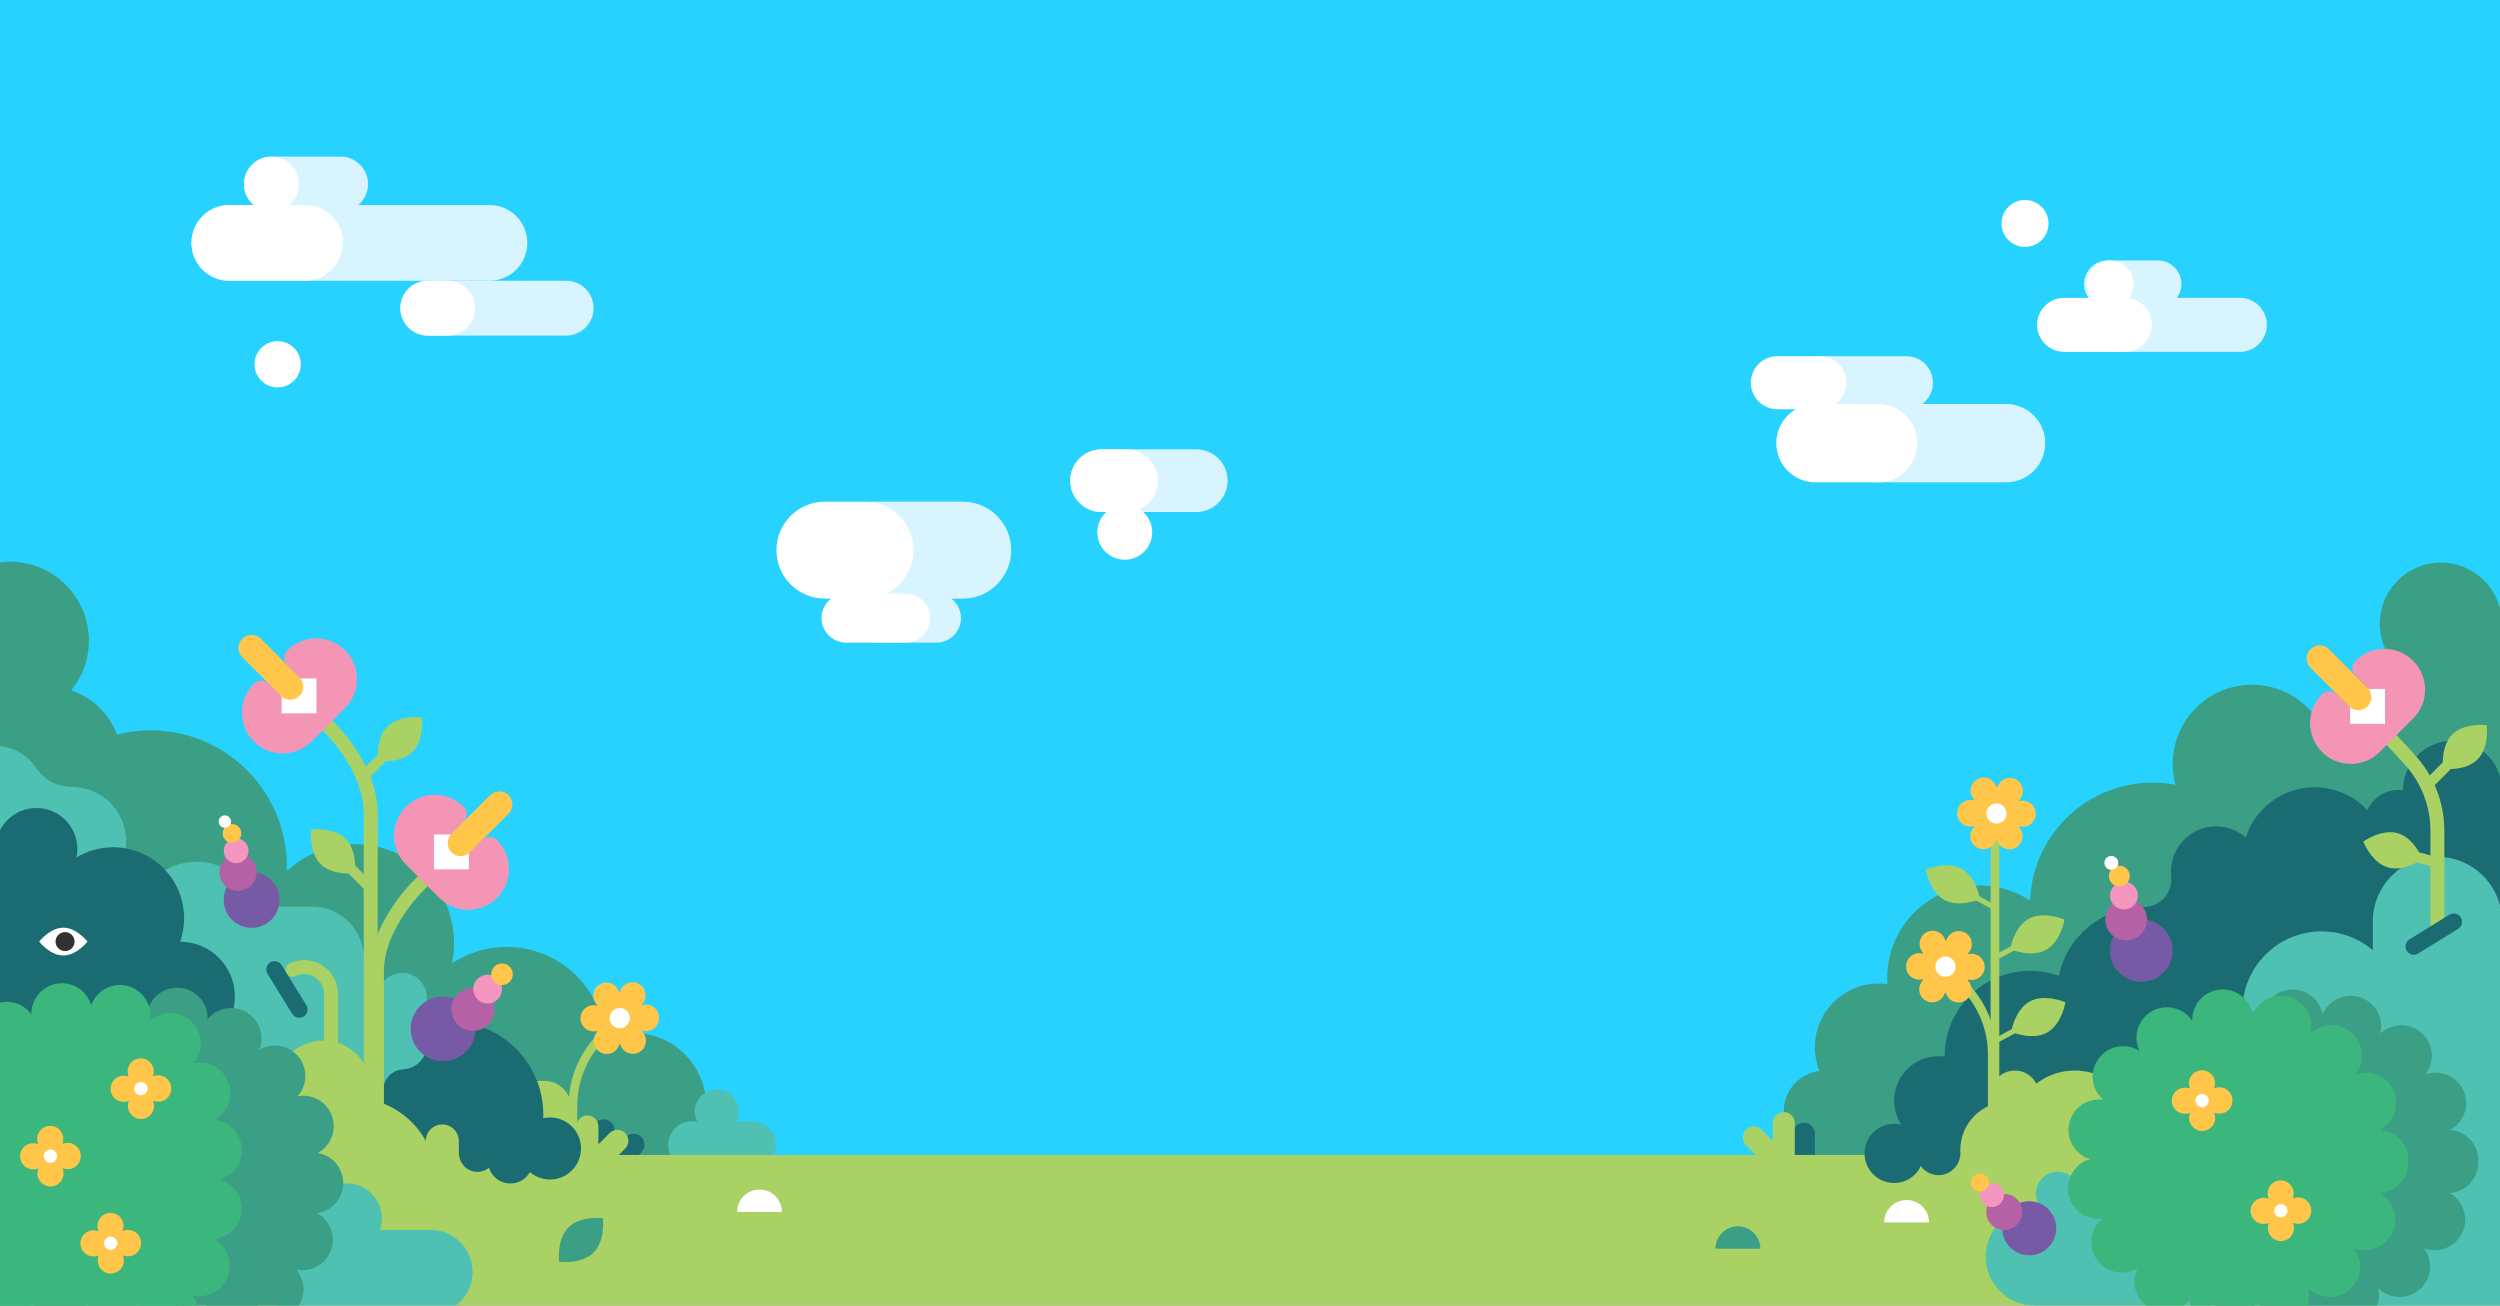 <?xml version="1.0" encoding="UTF-8" standalone="no"?>
<svg width="1440px" height="752px" viewBox="0 0 1440 752" version="1.1" xmlns="http://www.w3.org/2000/svg" xmlns:xlink="http://www.w3.org/1999/xlink" xmlns:sketch="http://www.bohemiancoding.com/sketch/ns">
    <rect x="0" y="0" width="1440" height="752" fill="#808080" stroke="none"/>
    <!-- Generator: Sketch 3.3.2 (12043) - http://www.bohemiancoding.com/sketch -->
    <title>strathcona</title>
    <desc>Created with Sketch.</desc>
    <defs></defs>
    <g id="Page-1" stroke="none" stroke-width="1" fill="none" fill-rule="evenodd" sketch:type="MSPage">
        <g id="strathcona" sketch:type="MSArtboardGroup">
            <g id="Imported-Layers" sketch:type="MSLayerGroup" transform="translate(-46, -1)">
                <path d="M43.294,0.332 L1487.129,0.332 L1487.129,666.635 L43.294,666.635 L43.294,0.332 Z" id="Fill-1" fill="#28D2FF" sketch:type="MSShapeGroup"></path>
                <path d="M1104.935,605.521 L1487.129,605.521 L1487.129,674.235 L1104.935,674.235 L1104.935,605.521 Z" id="Fill-2" fill="#3B9F86" sketch:type="MSShapeGroup"></path>
                <path d="M1336.55,423.063 L1487.129,423.063 L1487.129,665.356 L1336.55,665.356 L1336.55,423.063 Z" id="Fill-3" fill="#3B9F86" sketch:type="MSShapeGroup"></path>
                <path d="M1188.186,528.327 L1402.726,528.327 L1402.726,632.972 L1188.186,632.972 L1188.186,528.327 Z" id="Fill-4" fill="#3B9F86" sketch:type="MSShapeGroup"></path>
                <path d="M1152.06,619.557 L1487.129,619.557 L1487.129,689.733 L1152.06,689.733 L1152.06,619.557 Z" id="Fill-5" fill="#1B6C72" sketch:type="MSShapeGroup"></path>
                <path d="M1119.975,640.942 C1119.975,628.105 1109.566,617.698 1096.727,617.698 C1083.888,617.698 1073.479,628.105 1073.479,640.942 L1073.479,662.671 C1073.479,675.508 1083.888,685.914 1096.727,685.914 C1109.566,685.914 1119.975,675.508 1119.975,662.671 L1119.975,640.942" id="Fill-6" fill="#3B9F86" sketch:type="MSShapeGroup"></path>
                <path d="M193.396,544.295 C193.396,512.781 218.944,487.235 250.463,487.235 C281.982,487.235 307.532,512.781 307.532,544.295 C307.532,575.808 281.982,601.353 250.463,601.353 C218.944,601.353 193.396,575.808 193.396,544.295" id="Fill-7" fill="#3B9F86" sketch:type="MSShapeGroup"></path>
                <path d="M280.744,603.499 C280.744,571.987 306.293,546.44 337.811,546.44 C369.331,546.44 394.88,571.987 394.88,603.499 C394.88,635.014 369.331,660.558 337.811,660.558 C306.293,660.558 280.744,635.014 280.744,603.499" id="Fill-8" fill="#3B9F86" sketch:type="MSShapeGroup"></path>
                <path d="M368.493,638.025 C368.493,614.761 387.354,595.899 410.624,595.899 C433.894,595.899 452.757,614.761 452.757,638.025 C452.757,661.292 433.894,680.15 410.624,680.15 C387.354,680.15 368.493,661.292 368.493,638.025" id="Fill-9" fill="#3B9F86" sketch:type="MSShapeGroup"></path>
                <path d="M492.972,660.558 C492.972,668.106 486.853,674.223 479.305,674.223 L444.484,674.223 C436.936,674.223 430.816,668.106 430.816,660.558 C430.816,653.011 436.936,646.893 444.484,646.893 L479.305,646.893 C486.853,646.893 492.972,653.011 492.972,660.558" id="Fill-10" fill="#4FC1B3" sketch:type="MSShapeGroup"></path>
                <path d="M387.369,672.459 C387.369,675.95 390.199,678.78 393.691,678.78 C397.184,678.78 400.014,675.95 400.014,672.459 L400.014,652.022 C400.014,648.529 397.184,645.699 393.691,645.699 C390.199,645.699 387.369,648.529 387.369,652.022 L387.369,672.459" id="Fill-11" fill="#1B6C72" sketch:type="MSShapeGroup"></path>
                <path d="M392.021,670.333 C389.551,672.803 389.551,676.806 392.02,679.275 C394.491,681.744 398.493,681.744 400.964,679.275 L415.415,664.824 C417.886,662.355 417.886,658.352 415.415,655.882 C412.947,653.413 408.943,653.413 406.474,655.883 L392.021,670.333" id="Fill-12" fill="#1B6C72" sketch:type="MSShapeGroup"></path>
                <path d="M43.294,524.299 L294.77,524.299 L294.77,672.068 L43.294,672.068 L43.294,524.299 Z" id="Fill-13" fill="#3B9F86" sketch:type="MSShapeGroup"></path>
                <path d="M43.294,632.972 L382.767,632.972 L382.767,692.823 L43.294,692.823 L43.294,632.972 Z" id="Fill-14" fill="#3B9F86" sketch:type="MSShapeGroup"></path>
                <path d="M341.802,638.917 C341.802,630.444 348.671,623.576 357.146,623.576 L359.592,623.576 C368.067,623.576 374.936,630.444 374.936,638.917 L374.936,656.706 L341.802,656.706 L341.802,638.917" id="Fill-15" fill="#A9D163" sketch:type="MSShapeGroup"></path>
                <path d="M1091.363,674.433 C1091.363,677.925 1088.532,680.755 1085.04,680.755 C1081.548,680.755 1078.716,677.925 1078.716,674.433 L1078.716,653.997 C1078.716,650.504 1081.548,647.674 1085.04,647.674 C1088.532,647.674 1091.363,650.504 1091.363,653.997 L1091.363,674.433" id="Fill-16" fill="#1B6C72" sketch:type="MSShapeGroup"></path>
                <path d="M1079.802,668.292 C1079.802,671.785 1076.971,674.615 1073.479,674.615 C1069.986,674.615 1067.155,671.785 1067.155,668.292 L1067.155,647.856 C1067.155,644.364 1069.986,641.534 1073.479,641.534 C1076.971,641.534 1079.802,644.364 1079.802,647.856 L1079.802,668.292" id="Fill-17" fill="#A9D163" sketch:type="MSShapeGroup"></path>
                <path d="M1075.15,666.168 C1077.619,668.638 1077.619,672.64 1075.15,675.109 C1072.68,677.578 1068.677,677.578 1066.207,675.109 L1051.755,660.659 C1049.285,658.19 1049.285,654.187 1051.755,651.716 C1054.224,649.247 1058.228,649.247 1060.697,651.717 L1075.15,666.168" id="Fill-18" fill="#A9D163" sketch:type="MSShapeGroup"></path>
                <path d="M261.211,589.263 L305.172,589.263 C323.694,589.263 340.913,598.789 350.753,614.48 C356.123,623.043 358.969,632.945 358.969,643.051 L358.969,643.053 C358.969,657.587 347.186,669.369 332.65,669.369 L258.67,669.369 L261.211,589.263" id="Fill-19" fill="#1B6C72" sketch:type="MSShapeGroup"></path>
                <path d="M43.294,666.229 L1487.21,666.229 L1487.21,754.226 L43.294,754.226 L43.294,666.229 Z" id="Fill-20" fill="#A9D163" sketch:type="MSShapeGroup"></path>
                <path d="M291.773,602.849 C291.773,610.6 285.488,616.884 277.736,616.884 C269.983,616.884 263.698,610.6 263.698,602.849 L263.698,575.447 C263.698,567.695 269.983,561.412 277.736,561.412 C285.488,561.412 291.773,567.695 291.773,575.447 L291.773,602.849" id="Fill-21" fill="#4FC1B3" sketch:type="MSShapeGroup"></path>
                <path d="M278.787,616.926 C272.102,616.977 266.708,622.411 266.708,629.096 L266.708,648.948 L251.1,648.856 L251.1,602.483 L279.994,602.483 L278.787,616.926" id="Fill-22" fill="#4FC1B3" sketch:type="MSShapeGroup"></path>
                <path d="M6.274,369.989 C6.274,344.886 26.627,324.534 51.734,324.534 C76.843,324.534 97.196,344.886 97.196,369.989 C97.196,395.094 76.843,415.442 51.734,415.442 C26.627,415.442 6.274,395.094 6.274,369.989" id="Fill-23" fill="#3B9F86" sketch:type="MSShapeGroup"></path>
                <path d="M54.323,500.134 C54.323,456.807 89.45,421.684 132.784,421.684 C176.12,421.684 211.247,456.807 211.247,500.134 C211.247,543.46 176.12,578.582 132.784,578.582 C89.45,578.582 54.323,543.46 54.323,500.134" id="Fill-24" fill="#3B9F86" sketch:type="MSShapeGroup"></path>
                <path d="M195.058,533.236 C195.058,553.04 179,569.095 159.193,569.095 C139.385,569.095 123.328,553.04 123.328,533.236 C123.328,513.43 139.385,497.376 159.193,497.376 C179,497.376 195.058,513.43 195.058,533.236" id="Fill-25" fill="#4FC1B3" sketch:type="MSShapeGroup"></path>
                <path d="M43.294,536.436 L119.735,536.436 L119.735,630.893 L43.294,630.893 L43.294,536.436 Z" id="Fill-26" fill="#3B9F86" sketch:type="MSShapeGroup"></path>
                <path d="M32.245,438.372 C32.245,415.298 50.951,396.594 74.029,396.594 C97.105,396.594 115.812,415.298 115.812,438.372 C115.812,461.445 97.105,480.149 74.029,480.149 C50.951,480.149 32.245,461.445 32.245,438.372" id="Fill-27" fill="#3B9F86" sketch:type="MSShapeGroup"></path>
                <path d="M118.662,485.57 C118.662,468.279 104.646,454.266 87.355,454.266 C79.055,454.266 71.302,450.122 66.693,443.221 C61.651,435.673 53.054,430.701 43.294,430.701 L43.294,486.941 C47.906,486.941 52.255,485.825 56.095,483.857 C56.065,484.424 56.047,484.995 56.047,485.57 C56.047,502.857 70.065,516.87 87.355,516.87 C104.646,516.87 118.662,502.857 118.662,485.57" id="Fill-28" fill="#4FC1B3" sketch:type="MSShapeGroup"></path>
                <path d="M255.683,649.43 C255.683,666.039 242.216,679.505 225.603,679.505 L200.538,679.505 C183.925,679.505 170.458,666.039 170.458,649.43 L170.458,523.201 L225.603,523.201 C242.216,523.201 255.683,536.665 255.683,553.276 L255.683,649.43" id="Fill-29" fill="#4FC1B3" sketch:type="MSShapeGroup"></path>
                <path d="M149.77,543.44 C151.249,539.212 152.062,534.672 152.062,529.94 C152.062,507.344 133.741,489.027 111.143,489.027 C103.42,489.027 96.199,491.169 90.034,494.888 C90.369,493.305 90.552,491.669 90.552,489.987 C90.552,476.961 79.99,466.402 66.963,466.402 C53.936,466.402 43.375,476.961 43.375,489.987 L43.375,541.031 L43.879,541.031 L43.879,590.659 L118.256,590.659 C118.506,592.611 132.513,606.47 149.764,606.47 C167.171,606.47 181.283,592.361 181.283,574.956 C181.283,557.552 167.175,543.443 149.77,543.44" id="Fill-30" fill="#1B6C72" sketch:type="MSShapeGroup"></path>
                <path d="M496.366,699.088 C496.366,691.963 490.589,686.186 483.463,686.186 C476.336,686.186 470.559,691.963 470.559,699.088" id="Fill-31" fill="#FFFFFF" sketch:type="MSShapeGroup"></path>
                <path d="M387.91,722.488 C380.961,729.437 368.079,727.821 368.079,727.821 C368.079,727.821 366.462,714.941 373.412,707.993 C380.36,701.044 393.244,702.659 393.244,702.659 C393.244,702.659 394.859,715.541 387.91,722.488" id="Fill-32" fill="#3B9F86" sketch:type="MSShapeGroup"></path>
                <path d="M1157.121,705.101 C1157.121,697.977 1151.345,692.199 1144.218,692.199 C1137.092,692.199 1131.315,697.977 1131.315,705.101" id="Fill-33" fill="#FFFFFF" sketch:type="MSShapeGroup"></path>
                <path d="M1059.939,720.266 C1059.939,713.141 1054.163,707.364 1047.036,707.364 C1039.909,707.364 1034.132,713.141 1034.132,720.266" id="Fill-34" fill="#3B9F86" sketch:type="MSShapeGroup"></path>
                <path d="M297.221,681.363 C297.221,654.787 275.674,633.242 249.094,633.242 C222.513,633.242 200.966,654.787 200.966,681.363 C200.966,707.94 222.513,729.484 249.094,729.484 C275.674,729.484 297.221,707.94 297.221,681.363" id="Fill-35" fill="#A9D163" sketch:type="MSShapeGroup"></path>
                <path d="M259.527,627.64 C259.527,612.576 247.313,600.364 232.247,600.364 C217.181,600.364 204.966,612.576 204.966,627.64 C204.966,642.706 217.181,654.917 232.247,654.917 C247.313,654.917 259.527,642.706 259.527,627.64" id="Fill-36" fill="#A9D163" sketch:type="MSShapeGroup"></path>
                <path d="M82.473,551.368 C74.79,551.368 68.564,543.356 68.564,543.356 C68.564,543.356 74.79,535.344 82.473,535.345 C90.153,535.344 96.382,543.356 96.382,543.356 C96.382,543.356 90.153,551.368 82.473,551.368" id="Fill-37" fill="#FFFFFF" sketch:type="MSShapeGroup"></path>
                <path d="M88.954,543.357 C88.954,540.332 86.502,537.878 83.476,537.878 C80.45,537.878 77.997,540.332 77.997,543.357 C77.997,546.383 80.45,548.835 83.476,548.835 C86.502,548.835 88.954,546.383 88.954,543.357" id="Fill-38" fill="#323232" sketch:type="MSShapeGroup"></path>
                <path d="M378.035,670.235 C378.035,673.727 380.865,676.557 384.358,676.557 C387.85,676.557 390.682,673.727 390.682,670.235 L390.682,649.799 C390.682,646.307 387.85,643.476 384.358,643.476 C380.865,643.476 378.035,646.307 378.035,649.799 L378.035,670.235" id="Fill-39" fill="#A9D163" sketch:type="MSShapeGroup"></path>
                <path d="M382.687,668.111 C380.217,670.58 380.217,674.583 382.686,677.052 C385.157,679.521 389.16,679.521 391.63,677.052 L406.083,662.601 C408.552,660.133 408.552,656.129 406.083,653.659 C403.613,651.19 399.609,651.19 397.14,653.66 L382.687,668.111" id="Fill-40" fill="#A9D163" sketch:type="MSShapeGroup"></path>
                <path d="M289.85,508.293 C289.85,508.293 263.131,532.373 263.131,560.612 L263.131,673.025" id="Stroke-41" stroke="#A9D163" stroke-width="8.02" stroke-linecap="round" stroke-linejoin="round" sketch:type="MSShapeGroup"></path>
                <path d="M332.279,484.966 C341.453,494.138 341.454,509.008 332.279,518.181 C323.106,527.352 308.233,527.352 299.059,518.181 L279.791,498.916 C270.618,489.744 270.618,474.872 279.791,465.7 C288.966,456.527 303.838,456.528 313.011,465.7 C314.156,466.845 314.799,468.398 314.799,470.016 C314.799,471.634 314.156,473.187 313.011,474.332 L306.688,480.654 L317.323,491.288 L323.648,484.966 C326.031,482.582 329.895,482.583 332.279,484.966" id="Fill-42" fill="#F495B6" sketch:type="MSShapeGroup"></path>
                <path d="M295.993,481.677 L316.077,481.677 L316.077,501.759 L295.993,501.759 L295.993,481.677 Z" id="Fill-43" fill="#FFFFFF" sketch:type="MSShapeGroup"></path>
                <path d="M316.671,491.94 C313.734,494.877 308.973,494.877 306.036,491.941 C303.099,489.005 303.099,484.243 306.036,481.307 L328.312,459.034 C331.248,456.098 336.011,456.098 338.947,459.034 C341.884,461.971 341.884,466.732 338.947,469.668 L316.671,491.94" id="Fill-44" fill="#FFC64A" sketch:type="MSShapeGroup"></path>
                <path d="M232.808,417.068 C232.808,417.068 259.527,441.148 259.527,469.387 L259.527,671.06" id="Stroke-45" stroke="#A9D163" stroke-width="8.02" stroke-linecap="round" stroke-linejoin="round" sketch:type="MSShapeGroup"></path>
                <path d="M319.086,588.418 C316.207,578.538 305.86,572.86 295.976,575.739 C286.092,578.619 280.415,588.963 283.293,598.846 C286.173,608.725 296.521,614.405 306.404,611.524 C316.287,608.644 321.964,598.301 319.086,588.418" id="Fill-46" fill="#775AA6" sketch:type="MSShapeGroup"></path>
                <path d="M330.337,578.91 C328.417,572.322 321.519,568.536 314.93,570.456 C308.341,572.376 304.556,579.273 306.475,585.86 C308.395,592.447 315.293,596.232 321.882,594.314 C328.47,592.393 332.255,585.498 330.337,578.91" id="Fill-47" fill="#B561A6" sketch:type="MSShapeGroup"></path>
                <path d="M334.825,568.402 C333.545,564.01 328.948,561.488 324.555,562.766 C320.161,564.045 317.638,568.645 318.918,573.035 C320.197,577.428 324.796,579.95 329.188,578.673 C333.581,577.391 336.106,572.794 334.825,568.402" id="Fill-48" fill="#F496BF" sketch:type="MSShapeGroup"></path>
                <path d="M341.131,560.428 C340.17,557.134 336.721,555.242 333.428,556.2 C330.133,557.163 328.24,560.609 329.2,563.904 C330.16,567.198 333.609,569.09 336.904,568.131 C340.198,567.17 342.091,563.723 341.131,560.428" id="Fill-49" fill="#FFC64A" sketch:type="MSShapeGroup"></path>
                <path d="M179.965,507.597 C186.465,501.544 196.644,501.905 202.699,508.404 C208.754,514.907 208.392,525.082 201.891,531.136 C195.391,537.19 185.211,536.829 179.156,530.329 C173.102,523.828 173.465,513.652 179.965,507.597" id="Fill-50" fill="#775AA6" sketch:type="MSShapeGroup"></path>
                <path d="M175.826,495.577 C180.16,491.542 186.946,491.784 190.981,496.117 C195.02,500.449 194.777,507.236 190.444,511.27 C186.11,515.306 179.323,515.066 175.288,510.733 C171.251,506.399 171.491,499.613 175.826,495.577" id="Fill-51" fill="#B561A6" sketch:type="MSShapeGroup"></path>
                <path d="M177.14,485.806 C180.029,483.114 184.554,483.277 187.244,486.165 C189.935,489.054 189.775,493.576 186.886,496.266 C183.998,498.958 179.474,498.796 176.782,495.908 C174.091,493.019 174.253,488.496 177.14,485.806" id="Fill-52" fill="#F496BF" sketch:type="MSShapeGroup"></path>
                <path d="M175.99,477.11 C178.157,475.091 181.549,475.21 183.568,477.379 C185.586,479.545 185.467,482.937 183.299,484.955 C181.131,486.973 177.738,486.853 175.721,484.687 C173.702,482.519 173.823,479.127 175.99,477.11" id="Fill-53" fill="#FFC64A" sketch:type="MSShapeGroup"></path>
                <path d="M178.683,472.574 C179.599,474.323 178.925,476.482 177.179,477.398 C175.43,478.316 173.27,477.642 172.353,475.894 C171.436,474.145 172.11,471.987 173.858,471.069 C175.606,470.154 177.766,470.826 178.683,472.574" id="Fill-54" fill="#FFFFFF" sketch:type="MSShapeGroup"></path>
                <path d="M352.846,669.84 C352.846,662.74 347.09,656.985 339.99,656.985 C332.889,656.985 327.133,662.74 327.133,669.84 C327.133,676.94 332.889,682.695 339.99,682.695 C347.09,682.695 352.846,676.94 352.846,669.84" id="Fill-55" fill="#1B6C72" sketch:type="MSShapeGroup"></path>
                <path d="M331.647,665.356 C331.647,659.486 326.888,654.728 321.02,654.728 C315.149,654.728 310.39,659.486 310.39,665.356 C310.39,671.224 315.149,675.982 321.02,675.982 C326.888,675.982 331.647,671.224 331.647,665.356" id="Fill-56" fill="#1B6C72" sketch:type="MSShapeGroup"></path>
                <path d="M471.586,641.193 C471.586,648.206 465.899,653.891 458.885,653.891 C451.871,653.891 446.185,648.206 446.185,641.193 C446.185,634.179 451.871,628.494 458.885,628.494 C465.899,628.494 471.586,634.179 471.586,641.193" id="Fill-57" fill="#4FC1B3" sketch:type="MSShapeGroup"></path>
                <path d="M1164.556,604.117 C1164.556,583.906 1148.173,567.525 1127.96,567.525 C1107.747,567.525 1091.363,583.906 1091.363,604.117 C1091.363,624.326 1107.747,640.708 1127.96,640.708 C1148.173,640.708 1164.556,624.326 1164.556,604.117" id="Fill-58" fill="#3B9F86" sketch:type="MSShapeGroup"></path>
                <path d="M1239.32,564.176 C1239.32,534.831 1215.527,511.042 1186.179,511.042 C1156.83,511.042 1133.037,534.831 1133.037,564.176 C1133.037,593.52 1156.83,617.309 1186.179,617.309 C1215.527,617.309 1239.32,593.52 1239.32,564.176" id="Fill-59" fill="#3B9F86" sketch:type="MSShapeGroup"></path>
                <path d="M1356.603,522.451 C1356.603,483.426 1324.961,451.787 1285.93,451.787 C1246.899,451.787 1215.258,483.426 1215.258,522.451 C1215.258,561.477 1246.899,593.113 1285.93,593.113 C1324.961,593.113 1356.603,561.477 1356.603,522.451" id="Fill-60" fill="#3B9F86" sketch:type="MSShapeGroup"></path>
                <path d="M257.998,107.022 C257.998,115.749 250.922,122.826 242.192,122.826 L202.347,122.826 C193.618,122.826 186.542,115.749 186.542,107.022 C186.542,98.294 193.618,91.218 202.347,91.218 L242.192,91.218 C250.922,91.218 257.998,98.294 257.998,107.022" id="Fill-61" fill="#D7F4FF" sketch:type="MSShapeGroup"></path>
                <path d="M349.74,140.906 C349.74,152.947 339.977,162.709 327.933,162.709 L178.109,162.709 C166.066,162.709 156.302,152.947 156.302,140.906 C156.302,128.864 166.066,119.102 178.109,119.102 L327.933,119.102 C339.977,119.102 349.74,128.864 349.74,140.906" id="Fill-62" fill="#D7F4FF" sketch:type="MSShapeGroup"></path>
                <path d="M243.53,140.906 C243.53,152.947 233.766,162.709 221.723,162.709 L178.109,162.709 C166.066,162.709 156.302,152.947 156.302,140.906 C156.302,128.864 166.066,119.102 178.109,119.102 L221.723,119.102 C233.766,119.102 243.53,128.864 243.53,140.906" id="Fill-63" fill="#FFFFFF" sketch:type="MSShapeGroup"></path>
                <path d="M218.153,107.022 C218.153,115.75 211.077,122.826 202.347,122.826 C193.618,122.826 186.542,115.75 186.542,107.022 C186.542,98.293 193.618,91.218 202.347,91.218 C211.077,91.218 218.153,98.293 218.153,107.022" id="Fill-64" fill="#FFFFFF" sketch:type="MSShapeGroup"></path>
                <path d="M387.905,178.498 C387.905,187.219 380.835,194.288 372.113,194.288 L292.407,194.288 C283.685,194.288 276.615,187.219 276.615,178.498 C276.615,169.779 283.685,162.709 292.407,162.709 L372.113,162.709 C380.835,162.709 387.905,169.779 387.905,178.498" id="Fill-65" fill="#D7F4FF" sketch:type="MSShapeGroup"></path>
                <path d="M276.615,178.498 C276.615,169.779 283.685,162.709 292.407,162.709 L303.868,162.709 C312.59,162.709 319.66,169.779 319.66,178.498 C319.66,187.219 312.59,194.288 303.868,194.288 L292.407,194.288 C283.685,194.288 276.615,187.219 276.615,178.498" id="Fill-66" fill="#FFFFFF" sketch:type="MSShapeGroup"></path>
                <path d="M219.256,210.83 C219.256,203.471 213.29,197.506 205.93,197.506 C198.57,197.506 192.606,203.471 192.606,210.83 C192.606,218.188 198.57,224.153 205.93,224.153 C213.29,224.153 219.256,218.188 219.256,210.83" id="Fill-67" fill="#FFFFFF" sketch:type="MSShapeGroup"></path>
                <path d="M599.515,357.032 C599.515,364.824 593.199,371.139 585.406,371.139 L551.088,371.139 C543.296,371.139 536.978,364.824 536.978,357.032 C536.978,349.239 543.296,342.926 551.088,342.926 L585.406,342.926 C593.199,342.926 599.515,349.239 599.515,357.032" id="Fill-68" fill="#D7F4FF" sketch:type="MSShapeGroup"></path>
                <path d="M628.452,317.893 C628.452,333.313 615.95,345.814 600.527,345.814 L548.974,345.814 C533.55,345.814 521.048,333.313 521.048,317.893 C521.048,302.472 533.55,289.971 548.974,289.971 L600.527,289.971 C615.95,289.971 628.452,302.472 628.452,317.893" id="Fill-69" fill="#D7F4FF" sketch:type="MSShapeGroup"></path>
                <path d="M493.222,317.893 C493.222,333.313 505.725,345.814 521.148,345.814 L544.289,345.814 C559.712,345.814 572.215,333.313 572.215,317.893 C572.215,302.472 559.712,289.971 544.289,289.971 L521.148,289.971 C505.725,289.971 493.222,302.472 493.222,317.893" id="Fill-70" fill="#FFFFFF" sketch:type="MSShapeGroup"></path>
                <path d="M581.721,357.032 C581.721,364.824 575.404,371.139 567.612,371.139 L533.293,371.139 C525.501,371.139 519.184,364.824 519.184,357.032 C519.184,349.239 525.501,342.926 533.293,342.926 L567.612,342.926 C575.404,342.926 581.721,349.239 581.721,357.032" id="Fill-71" fill="#FFFFFF" sketch:type="MSShapeGroup"></path>
                <path d="M753.098,277.876 C753.098,287.842 745.017,295.922 735.05,295.922 L680.513,295.922 C670.546,295.922 662.466,287.842 662.466,277.876 C662.466,267.909 670.546,259.831 680.513,259.831 L735.05,259.831 C745.017,259.831 753.098,267.909 753.098,277.876" id="Fill-72" fill="#D7F4FF" sketch:type="MSShapeGroup"></path>
                <path d="M712.992,277.876 C712.992,287.842 704.911,295.922 694.944,295.922 L680.513,295.922 C670.546,295.922 662.466,287.842 662.466,277.876 C662.466,267.909 670.546,259.831 680.513,259.831 L694.944,259.831 C704.911,259.831 712.992,267.909 712.992,277.876" id="Fill-73" fill="#FFFFFF" sketch:type="MSShapeGroup"></path>
                <path d="M709.664,307.599 C709.664,316.328 702.587,323.403 693.858,323.403 C685.13,323.403 678.053,316.328 678.053,307.599 C678.053,298.872 685.13,291.797 693.858,291.797 C702.587,291.797 709.664,298.872 709.664,307.599" id="Fill-74" fill="#FFFFFF" sketch:type="MSShapeGroup"></path>
                <path d="M1224.056,256.271 C1224.056,268.728 1213.956,278.827 1201.497,278.827 L1127.904,278.827 C1115.445,278.827 1105.345,268.728 1105.345,256.271 C1105.345,243.814 1115.445,233.715 1127.904,233.715 L1201.497,233.715 C1213.956,233.715 1224.056,243.814 1224.056,256.271" id="Fill-75" fill="#D7F4FF" sketch:type="MSShapeGroup"></path>
                <path d="M1159.38,221.452 C1159.38,229.888 1152.54,236.726 1144.104,236.726 L1094.27,236.726 C1085.833,236.726 1078.994,229.888 1078.994,221.452 C1078.994,213.016 1085.833,206.178 1094.27,206.178 L1144.104,206.178 C1152.54,206.178 1159.38,213.016 1159.38,221.452" id="Fill-76" fill="#D7F4FF" sketch:type="MSShapeGroup"></path>
                <path d="M1150.364,256.271 C1150.364,268.728 1140.265,278.827 1127.805,278.827 L1091.711,278.827 C1079.253,278.827 1069.153,268.728 1069.153,256.271 C1069.153,243.814 1079.253,233.715 1091.711,233.715 L1127.805,233.715 C1140.265,233.715 1150.364,243.814 1150.364,256.271" id="Fill-77" fill="#FFFFFF" sketch:type="MSShapeGroup"></path>
                <path d="M1109.48,221.452 C1109.48,229.888 1102.64,236.726 1094.203,236.726 L1069.761,236.726 C1061.325,236.726 1054.486,229.888 1054.486,221.452 C1054.486,213.016 1061.325,206.178 1069.761,206.178 L1094.203,206.178 C1102.64,206.178 1109.48,213.016 1109.48,221.452" id="Fill-78" fill="#FFFFFF" sketch:type="MSShapeGroup"></path>
                <path d="M1225.941,129.718 C1225.941,137.192 1219.882,143.251 1212.405,143.251 C1204.93,143.251 1198.87,137.192 1198.87,129.718 C1198.87,122.244 1204.93,116.185 1212.405,116.185 C1219.882,116.185 1225.941,122.244 1225.941,129.718" id="Fill-79" fill="#FFFFFF" sketch:type="MSShapeGroup"></path>
                <path d="M1351.721,188.111 C1351.721,179.52 1344.757,172.558 1336.167,172.558 L1262.002,172.558 C1253.412,172.558 1246.447,179.52 1246.447,188.111 C1246.447,196.699 1253.412,203.662 1262.002,203.662 L1336.167,203.662 C1344.757,203.662 1351.721,196.699 1351.721,188.111" id="Fill-80" fill="#D7F4FF" sketch:type="MSShapeGroup"></path>
                <path d="M1302.504,164.565 C1302.504,172.04 1296.442,178.099 1288.968,178.099 L1259.984,178.099 C1252.508,178.099 1246.448,172.04 1246.448,164.565 C1246.448,157.091 1252.508,151.031 1259.984,151.031 L1288.968,151.031 C1296.442,151.031 1302.504,157.091 1302.504,164.565" id="Fill-81" fill="#D7F4FF" sketch:type="MSShapeGroup"></path>
                <path d="M1285.552,188.111 C1285.552,196.699 1278.589,203.662 1269.998,203.662 L1234.934,203.662 C1226.343,203.662 1219.38,196.699 1219.38,188.111 C1219.38,179.52 1226.343,172.558 1234.934,172.558 L1269.998,172.558 C1278.589,172.558 1285.552,179.52 1285.552,188.111" id="Fill-82" fill="#FFFFFF" sketch:type="MSShapeGroup"></path>
                <path d="M1275.026,164.565 C1275.026,172.04 1268.965,178.099 1261.49,178.099 C1254.014,178.099 1247.954,172.04 1247.954,164.565 C1247.954,157.091 1254.014,151.031 1261.49,151.031 C1268.965,151.031 1275.026,157.091 1275.026,164.565" id="Fill-83" fill="#FFFFFF" sketch:type="MSShapeGroup"></path>
                <path d="M1388.688,440.998 C1388.688,415.815 1368.27,395.397 1343.082,395.397 C1317.895,395.397 1297.476,415.815 1297.476,440.998 C1297.476,466.182 1317.895,486.598 1343.082,486.598 C1368.27,486.598 1388.688,466.182 1388.688,440.998" id="Fill-84" fill="#3B9F86" sketch:type="MSShapeGroup"></path>
                <path d="M1487.129,360.22 C1487.129,340.791 1471.377,325.042 1451.945,325.042 C1432.515,325.042 1416.763,340.791 1416.763,360.22 C1416.763,379.648 1432.515,395.397 1451.945,395.397 C1471.377,395.397 1487.129,379.648 1487.129,360.22" id="Fill-85" fill="#3B9F86" sketch:type="MSShapeGroup"></path>
                <path d="M1487.129,440.998 C1487.129,472.392 1461.675,497.842 1430.277,497.842 C1398.877,497.842 1373.424,472.392 1373.424,440.998 C1373.424,409.603 1398.877,384.154 1430.277,384.154 C1461.675,384.154 1487.129,409.603 1487.129,440.998" id="Fill-86" fill="#3B9F86" sketch:type="MSShapeGroup"></path>
                <path d="M1119.975,665.356 C1119.975,674.767 1127.606,682.399 1137.02,682.399 C1146.434,682.399 1154.065,674.767 1154.065,665.356 C1154.065,655.943 1146.434,648.313 1137.02,648.313 C1127.606,648.313 1119.975,655.943 1119.975,665.356" id="Fill-87" fill="#1B6C72" sketch:type="MSShapeGroup"></path>
                <path d="M1137.02,634.939 C1137.02,649.066 1148.474,660.519 1162.603,660.519 C1176.731,660.519 1188.186,649.066 1188.186,634.939 C1188.186,620.813 1176.731,609.36 1162.603,609.36 C1148.474,609.36 1137.02,620.813 1137.02,634.939" id="Fill-88" fill="#1B6C72" sketch:type="MSShapeGroup"></path>
                <path d="M1166.108,609.359 C1166.108,636.5 1188.114,658.504 1215.258,658.504 C1242.402,658.504 1264.407,636.5 1264.407,609.359 C1264.407,582.221 1242.402,560.218 1215.258,560.218 C1188.114,560.218 1166.108,582.221 1166.108,609.359" id="Fill-89" fill="#1B6C72" sketch:type="MSShapeGroup"></path>
                <path d="M1150.055,665.356 C1150.055,672.276 1155.667,677.887 1162.588,677.887 C1169.509,677.887 1175.121,672.276 1175.121,665.356 C1175.121,658.434 1169.509,652.824 1162.588,652.824 C1155.667,652.824 1150.055,658.434 1150.055,665.356" id="Fill-90" fill="#1B6C72" sketch:type="MSShapeGroup"></path>
                <path d="M1230.854,663.414 C1230.854,678.802 1218.378,691.276 1202.987,691.276 C1187.597,691.276 1175.121,678.802 1175.121,663.414 C1175.121,648.026 1187.597,635.551 1202.987,635.551 C1218.378,635.551 1230.854,648.026 1230.854,663.414" id="Fill-91" fill="#A9D163" sketch:type="MSShapeGroup"></path>
                <path d="M1451.945,358.902 L1487.21,358.902 L1487.21,471.794 L1451.945,471.794 L1451.945,358.902 Z" id="Fill-92" fill="#3B9F86" sketch:type="MSShapeGroup"></path>
                <path d="M1420.818,496.047 C1420.818,473.078 1402.194,454.456 1379.219,454.456 C1356.244,454.456 1337.621,473.078 1337.621,496.047 C1337.621,519.018 1356.244,537.64 1379.219,537.64 C1402.194,537.64 1420.818,519.018 1420.818,496.047" id="Fill-93" fill="#1B6C72" sketch:type="MSShapeGroup"></path>
                <path d="M1447.846,475.997 C1447.846,464.924 1438.868,455.947 1427.792,455.947 C1416.717,455.947 1407.739,464.924 1407.739,475.997 C1407.739,487.071 1416.717,496.047 1427.792,496.047 C1438.868,496.047 1447.846,487.071 1447.846,475.997" id="Fill-94" fill="#1B6C72" sketch:type="MSShapeGroup"></path>
                <path d="M1487.129,456.18 C1487.129,440.444 1474.369,427.685 1458.63,427.685 C1442.891,427.685 1430.131,440.444 1430.131,456.18 C1430.131,471.917 1442.891,484.675 1458.63,484.675 C1474.369,484.675 1487.129,471.917 1487.129,456.18" id="Fill-95" fill="#1B6C72" sketch:type="MSShapeGroup"></path>
                <path d="M1442.832,452.839 L1487.129,452.839 L1487.129,628.494 L1442.832,628.494 L1442.832,452.839 Z" id="Fill-96" fill="#1B6C72" sketch:type="MSShapeGroup"></path>
                <path d="M1325.521,489.229 L1451.945,489.229 L1451.945,631.587 L1325.521,631.587 L1325.521,489.229 Z" id="Fill-97" fill="#1B6C72" sketch:type="MSShapeGroup"></path>
                <path d="M1277.495,654.078 C1277.495,674.204 1261.179,690.514 1241.055,690.514 C1220.929,690.514 1204.615,674.204 1204.615,654.078 C1204.615,633.957 1220.929,617.644 1241.055,617.644 C1261.179,617.644 1277.495,633.957 1277.495,654.078" id="Fill-98" fill="#A9D163" sketch:type="MSShapeGroup"></path>
                <path d="M310.292,688.864 C310.292,694.124 306.028,698.388 300.767,698.388 C295.506,698.388 291.242,694.124 291.242,688.864 L291.242,658.211 C291.242,652.951 295.506,648.687 300.767,648.687 C306.028,648.687 310.292,652.951 310.292,658.211 L310.292,688.864" id="Fill-99" fill="#A9D163" sketch:type="MSShapeGroup"></path>
                <path d="M402.961,587.444 L392.243,598.326 C381.832,608.898 375.997,623.139 375.997,637.975 L375.997,669.84" id="Stroke-100" stroke="#A9D163" stroke-width="5.013" stroke-linecap="round" stroke-linejoin="round" sketch:type="MSShapeGroup"></path>
                <path d="M418.066,587.441 C418.066,595.784 411.302,602.548 402.961,602.548 C394.618,602.548 387.854,595.784 387.854,587.441 C387.854,579.1 394.618,572.339 402.961,572.339 C411.302,572.339 418.066,579.1 418.066,587.441" id="Fill-101" fill="#FFC64A" sketch:type="MSShapeGroup"></path>
                <path d="M418.066,587.441 C418.066,595.784 411.302,602.548 402.961,602.548 C394.618,602.548 387.854,595.784 387.854,587.441 C387.854,579.1 394.618,572.339 402.961,572.339 C411.302,572.339 418.066,579.1 418.066,587.441 L418.066,587.441 Z" id="Stroke-102" stroke="#FFC64A" stroke-width="15.038" stroke-linecap="round" stroke-linejoin="round" stroke-dasharray="0,15.773" sketch:type="MSShapeGroup"></path>
                <path d="M408.778,587.443 C408.778,590.656 406.173,593.26 402.961,593.26 C399.748,593.26 397.143,590.656 397.143,587.443 C397.143,584.231 399.748,581.627 402.961,581.627 C406.173,581.627 408.778,584.231 408.778,587.443" id="Fill-103" fill="#FFFFFF" sketch:type="MSShapeGroup"></path>
                <path d="M380.661,662.516 C380.661,672.384 372.66,680.386 362.789,680.386 C352.917,680.386 344.916,672.384 344.916,662.516 C344.916,652.646 352.917,644.645 362.789,644.645 C372.66,644.645 380.661,652.646 380.661,662.516" id="Fill-104" fill="#1B6C72" sketch:type="MSShapeGroup"></path>
                <path d="M1336.565,525.004 C1343.789,520.37 1348.582,512.274 1348.582,503.055 C1348.582,488.659 1336.91,476.989 1322.513,476.989 C1308.115,476.989 1296.443,488.659 1296.443,503.055 C1296.443,504.004 1296.495,504.943 1296.593,505.866 C1297.074,510.347 1295.629,514.821 1292.616,518.174 C1289.603,521.526 1285.309,523.441 1280.801,523.441 C1253.199,523.441 1230.822,545.814 1230.822,573.415 L1230.822,573.634 C1230.822,601.235 1253.199,623.608 1280.801,623.608 L1324.118,623.608 C1351.72,623.608 1374.098,601.235 1374.098,573.634 L1374.098,573.415 C1374.098,550.111 1358.145,530.535 1336.565,525.004" id="Fill-105" fill="#1B6C72" sketch:type="MSShapeGroup"></path>
                <path d="M214.502,559.576 C219.274,557.259 224.904,557.562 229.4,560.377 C233.897,563.192 236.628,568.122 236.628,573.428 L236.628,608.644" id="Stroke-106" stroke="#A9D163" stroke-width="8.02" stroke-linecap="round" stroke-linejoin="round" sketch:type="MSShapeGroup"></path>
                <path d="M222.428,579.916 C223.816,582.165 223.12,585.114 220.871,586.502 C218.622,587.89 215.673,587.192 214.284,584.945 L200.065,561.918 C198.677,559.67 199.374,556.721 201.623,555.333 C203.871,553.945 206.82,554.643 208.209,556.889 L222.428,579.916" id="Fill-107" fill="#1B6C72" sketch:type="MSShapeGroup"></path>
                <path d="M283.63,434.032 C276.68,440.981 263.799,439.365 263.799,439.365 C263.799,439.365 262.181,426.485 269.132,419.536 C276.08,412.589 288.963,414.203 288.963,414.203 C288.963,414.203 290.579,427.085 283.63,434.032" id="Fill-108" fill="#A9D163" sketch:type="MSShapeGroup"></path>
                <path d="M265.175,438.372 L257.056,446.491" id="Stroke-109" stroke="#A9D163" stroke-width="6.015" stroke-linecap="round" stroke-linejoin="round" sketch:type="MSShapeGroup"></path>
                <path d="M245.101,484.178 C252.05,491.127 250.434,504.006 250.434,504.006 C250.434,504.006 237.552,505.623 230.603,498.675 C223.654,491.727 225.268,478.846 225.268,478.846 C225.268,478.846 238.153,477.23 245.101,484.178" id="Fill-110" fill="#A9D163" sketch:type="MSShapeGroup"></path>
                <path d="M249.442,502.63 L257.561,510.748" id="Stroke-111" stroke="#A9D163" stroke-width="6.015" stroke-linecap="round" stroke-linejoin="round" sketch:type="MSShapeGroup"></path>
                <path d="M1267.106,535.354 C1274.379,528.58 1285.769,528.983 1292.545,536.256 C1299.321,543.533 1298.915,554.918 1291.64,561.691 C1284.367,568.466 1272.977,568.063 1266.201,560.79 C1259.427,553.515 1259.832,542.129 1267.106,535.354" id="Fill-112" fill="#775AA6" sketch:type="MSShapeGroup"></path>
                <path d="M1262.475,521.903 C1267.323,517.388 1274.917,517.658 1279.433,522.507 C1283.952,527.355 1283.681,534.949 1278.833,539.462 C1273.982,543.979 1266.389,543.712 1261.873,538.863 C1257.356,534.013 1257.624,526.421 1262.475,521.903" id="Fill-113" fill="#B561A6" sketch:type="MSShapeGroup"></path>
                <path d="M1263.946,510.969 C1267.179,507.958 1272.24,508.14 1275.251,511.372 C1278.263,514.604 1278.084,519.664 1274.85,522.673 C1271.618,525.686 1266.557,525.505 1263.544,522.274 C1260.533,519.04 1260.714,513.979 1263.946,510.969" id="Fill-114" fill="#F496BF" sketch:type="MSShapeGroup"></path>
                <path d="M1262.659,501.238 C1265.084,498.981 1268.879,499.112 1271.137,501.54 C1273.396,503.963 1273.262,507.759 1270.837,510.018 C1268.411,512.275 1264.615,512.141 1262.357,509.717 C1260.098,507.293 1260.233,503.495 1262.659,501.238" id="Fill-115" fill="#FFC64A" sketch:type="MSShapeGroup"></path>
                <path d="M1265.672,496.164 C1266.697,498.121 1265.942,500.537 1263.987,501.562 C1262.031,502.589 1259.615,501.835 1258.589,499.878 C1257.562,497.922 1258.317,495.507 1260.272,494.478 C1262.229,493.456 1264.645,494.208 1265.672,496.164" id="Fill-116" fill="#FFFFFF" sketch:type="MSShapeGroup"></path>
                <path d="M211.499,375.598 C220.671,366.426 235.545,366.425 244.719,375.598 C253.891,384.77 253.891,399.641 244.719,408.813 L225.45,428.079 C216.276,437.25 201.403,437.25 192.231,428.079 C183.055,418.905 183.057,404.035 192.231,394.863 C194.615,392.479 198.479,392.479 200.862,394.863 L207.186,401.186 L217.823,390.551 L211.499,384.229 C209.115,381.846 209.115,377.981 211.499,375.598" id="Fill-117" fill="#F495B6" sketch:type="MSShapeGroup"></path>
                <path d="M208.21,391.798 L228.294,391.798 L228.294,411.879 L208.21,411.879 L208.21,391.798 Z" id="Fill-118" fill="#FFFFFF" sketch:type="MSShapeGroup"></path>
                <path d="M218.474,391.204 C221.412,394.14 221.412,398.901 218.475,401.839 C215.538,404.775 210.776,404.775 207.84,401.838 L185.564,379.565 C182.627,376.629 182.627,371.867 185.564,368.931 C188.5,365.995 193.261,365.995 196.199,368.932 L218.474,391.204" id="Fill-119" fill="#FFC64A" sketch:type="MSShapeGroup"></path>
                <path d="M1220.483,631.587 C1220.483,639.287 1214.239,645.53 1206.537,645.53 C1198.836,645.53 1192.593,639.287 1192.593,631.587 C1192.593,623.887 1198.836,617.644 1206.537,617.644 C1214.239,617.644 1220.483,623.887 1220.483,631.587" id="Fill-120" fill="#A9D163" sketch:type="MSShapeGroup"></path>
                <path d="M1166.575,557.798 L1177.294,568.681 C1187.706,579.252 1193.54,593.493 1193.54,608.329 L1193.54,640.195" id="Stroke-121" stroke="#A9D163" stroke-width="5.013" stroke-linecap="round" stroke-linejoin="round" sketch:type="MSShapeGroup"></path>
                <path d="M1151.47,557.795 C1151.47,566.138 1158.234,572.902 1166.575,572.902 C1174.919,572.902 1181.683,566.138 1181.683,557.795 C1181.683,549.455 1174.919,542.694 1166.575,542.694 C1158.234,542.694 1151.47,549.455 1151.47,557.795" id="Fill-122" fill="#FFC64A" sketch:type="MSShapeGroup"></path>
                <path d="M1151.47,557.795 C1151.47,566.138 1158.234,572.902 1166.575,572.902 C1174.919,572.902 1181.683,566.138 1181.683,557.795 C1181.683,549.455 1174.919,542.694 1166.575,542.694 C1158.234,542.694 1151.47,549.455 1151.47,557.795 L1151.47,557.795 Z" id="Stroke-123" stroke="#FFC64A" stroke-width="15.038" stroke-linecap="round" stroke-linejoin="round" stroke-dasharray="0,15.773" sketch:type="MSShapeGroup"></path>
                <path d="M1160.759,557.798 C1160.759,561.011 1163.364,563.614 1166.575,563.614 C1169.789,563.614 1172.394,561.011 1172.394,557.798 C1172.394,554.584 1169.789,551.982 1166.575,551.982 C1163.364,551.982 1160.759,554.584 1160.759,557.798" id="Fill-124" fill="#FFFFFF" sketch:type="MSShapeGroup"></path>
                <path d="M1195.085,630.567 L1195.085,470.474" id="Stroke-125" stroke="#A9D163" stroke-width="5.013" stroke-linecap="round" stroke-linejoin="round" sketch:type="MSShapeGroup"></path>
                <path d="M1180.858,469.582 C1180.858,477.926 1187.622,484.69 1195.965,484.69 C1204.307,484.69 1211.071,477.926 1211.071,469.582 C1211.071,461.242 1204.307,454.481 1195.965,454.481 C1187.622,454.481 1180.858,461.242 1180.858,469.582" id="Fill-126" fill="#FFC64A" sketch:type="MSShapeGroup"></path>
                <path d="M1180.858,469.582 C1180.858,477.926 1187.622,484.69 1195.965,484.69 C1204.307,484.69 1211.071,477.926 1211.071,469.582 C1211.071,461.242 1204.307,454.481 1195.965,454.481 C1187.622,454.481 1180.858,461.242 1180.858,469.582 L1180.858,469.582 Z" id="Stroke-127" stroke="#FFC64A" stroke-width="15.038" stroke-linecap="round" stroke-linejoin="round" stroke-dasharray="0,15.773" sketch:type="MSShapeGroup"></path>
                <path d="M1190.147,469.584 C1190.147,472.797 1192.752,475.401 1195.965,475.401 C1199.177,475.401 1201.782,472.797 1201.782,469.584 C1201.782,466.372 1199.177,463.768 1195.965,463.768 C1192.752,463.768 1190.147,466.372 1190.147,469.584" id="Fill-128" fill="#FFFFFF" sketch:type="MSShapeGroup"></path>
                <path d="M1224.979,595.835 C1216.347,600.534 1204.449,595.34 1204.449,595.34 C1204.449,595.34 1206.542,582.529 1215.174,577.83 C1223.804,573.131 1235.704,578.324 1235.704,578.324 C1235.704,578.324 1233.61,591.137 1224.979,595.835" id="Fill-129" fill="#A9D163" sketch:type="MSShapeGroup"></path>
                <path d="M1206.05,594.776 L1195.966,600.268" id="Stroke-130" stroke="#A9D163" stroke-width="3.008" stroke-linecap="round" stroke-linejoin="round" sketch:type="MSShapeGroup"></path>
                <path d="M1224.402,548.189 C1215.77,552.888 1203.872,547.693 1203.872,547.693 C1203.872,547.693 1205.965,534.883 1214.597,530.184 C1223.227,525.485 1235.128,530.678 1235.128,530.678 C1235.128,530.678 1233.033,543.492 1224.402,548.189" id="Fill-131" fill="#A9D163" sketch:type="MSShapeGroup"></path>
                <path d="M1205.473,547.131 L1195.388,552.621" id="Stroke-132" stroke="#A9D163" stroke-width="3.008" stroke-linecap="round" stroke-linejoin="round" sketch:type="MSShapeGroup"></path>
                <path d="M1165.977,519.377 C1174.61,524.077 1186.507,518.882 1186.507,518.882 C1186.507,518.882 1184.415,506.072 1175.782,501.372 C1167.152,496.674 1155.252,501.866 1155.252,501.866 C1155.252,501.866 1157.346,514.68 1165.977,519.377" id="Fill-133" fill="#A9D163" sketch:type="MSShapeGroup"></path>
                <path d="M1184.906,518.319 L1194.991,523.81" id="Stroke-134" stroke="#A9D163" stroke-width="3.008" stroke-linecap="round" stroke-linejoin="round" sketch:type="MSShapeGroup"></path>
                <path d="M1428.795,583.059 C1428.795,557.886 1408.385,537.478 1383.208,537.478 C1358.031,537.478 1337.621,557.886 1337.621,583.059 C1337.621,608.231 1358.031,628.639 1383.208,628.639 C1408.385,628.639 1428.795,608.231 1428.795,583.059" id="Fill-135" fill="#4FC1B3" sketch:type="MSShapeGroup"></path>
                <path d="M1412.752,671.738 C1412.752,688.348 1426.22,701.813 1442.832,701.813 L1457.049,701.813 C1473.661,701.813 1487.129,688.348 1487.129,671.738 L1487.129,531.736 C1487.129,511.201 1470.479,494.554 1449.94,494.554 C1429.402,494.554 1412.752,511.201 1412.752,531.736 L1412.752,671.738" id="Fill-136" fill="#4FC1B3" sketch:type="MSShapeGroup"></path>
                <path d="M1373.424,636.599 L1487.21,636.599 L1487.21,754.226 L1373.424,754.226 L1373.424,636.599 Z" id="Fill-137" fill="#4FC1B3" sketch:type="MSShapeGroup"></path>
                <path d="M1455.956,669.351 C1455.956,624.458 1419.559,588.066 1374.66,588.066 C1329.761,588.066 1293.364,624.458 1293.364,669.351 C1293.364,714.243 1329.761,750.635 1374.66,750.635 C1419.559,750.635 1455.956,714.243 1455.956,669.351" id="Fill-138" fill="#3B9F86" sketch:type="MSShapeGroup"></path>
                <path d="M1455.956,669.351 C1455.956,624.458 1419.559,588.066 1374.66,588.066 C1329.761,588.066 1293.364,624.458 1293.364,669.351 C1293.364,714.243 1329.761,750.635 1374.66,750.635 C1419.559,750.635 1455.956,714.243 1455.956,669.351 L1455.956,669.351 Z" id="Stroke-139" stroke="#3B9F86" stroke-width="35.088" stroke-linecap="round" stroke-linejoin="round" stroke-dasharray="0,33.964" sketch:type="MSShapeGroup"></path>
                <path d="M1449.94,537.478 L1449.94,479.508 C1449.94,464.355 1444.256,449.751 1434.011,438.583 L1419.771,423.063" id="Stroke-140" stroke="#A9D163" stroke-width="8.02" stroke-linecap="round" stroke-linejoin="round" sketch:type="MSShapeGroup"></path>
                <path d="M1438.846,550.229 C1436.597,551.617 1433.647,550.92 1432.259,548.673 C1430.87,546.424 1431.568,543.476 1433.816,542.088 L1456.846,527.87 C1459.094,526.482 1462.044,527.179 1463.432,529.427 C1464.821,531.676 1464.123,534.623 1461.876,536.012 L1438.846,550.229" id="Fill-141" fill="#1B6C72" sketch:type="MSShapeGroup"></path>
                <path d="M1402.753,381.639 C1411.925,372.466 1426.799,372.465 1435.973,381.639 C1445.145,390.81 1445.145,405.681 1435.973,414.852 L1416.705,434.118 C1407.53,443.291 1392.657,443.291 1383.485,434.118 C1374.309,424.946 1374.31,410.075 1383.485,400.903 C1385.868,398.52 1389.733,398.52 1392.117,400.903 L1398.44,407.226 L1409.076,396.592 L1402.753,390.27 C1400.368,387.887 1400.368,384.022 1402.753,381.639" id="Fill-142" fill="#F495B6" sketch:type="MSShapeGroup"></path>
                <path d="M1399.688,397.838 L1419.771,397.838 L1419.771,417.919 L1399.688,417.919 L1399.688,397.838 Z" id="Fill-143" fill="#FFFFFF" sketch:type="MSShapeGroup"></path>
                <path d="M1409.728,397.244 C1412.666,400.181 1412.666,404.943 1409.729,407.878 C1406.793,410.815 1402.03,410.815 1399.093,407.878 L1376.818,385.606 C1373.881,382.669 1373.881,377.908 1376.818,374.971 C1379.754,372.036 1384.515,372.036 1387.453,374.971 L1409.728,397.244" id="Fill-144" fill="#FFC64A" sketch:type="MSShapeGroup"></path>
                <path d="M1427.202,480.963 C1436.63,483.743 1441.369,495.829 1441.369,495.829 C1441.369,495.829 1430.829,503.408 1421.402,500.627 C1411.977,497.848 1407.236,485.763 1407.236,485.763 C1407.236,485.763 1417.778,478.182 1427.202,480.963" id="Fill-145" fill="#A9D163" sketch:type="MSShapeGroup"></path>
                <path d="M1439.839,495.095 L1450.854,498.342" id="Stroke-146" stroke="#A9D163" stroke-width="6.015" stroke-linecap="round" stroke-linejoin="round" sketch:type="MSShapeGroup"></path>
                <path d="M1473.031,438.497 C1466.081,445.445 1453.199,443.829 1453.199,443.829 C1453.199,443.829 1451.581,430.949 1458.532,424 C1465.479,417.053 1478.364,418.667 1478.364,418.667 C1478.364,418.667 1479.979,431.549 1473.031,438.497" id="Fill-147" fill="#A9D163" sketch:type="MSShapeGroup"></path>
                <path d="M1454.575,442.837 L1446.457,450.955" id="Stroke-148" stroke="#A9D163" stroke-width="6.015" stroke-linecap="round" stroke-linejoin="round" sketch:type="MSShapeGroup"></path>
                <path d="M1319.29,752.892 L1217.747,752.892 C1202.276,752.892 1189.735,740.352 1189.735,724.883 C1189.735,709.415 1202.276,696.876 1217.747,696.876 L1319.29,696.876 L1319.29,752.892" id="Fill-149" fill="#4FC1B3" sketch:type="MSShapeGroup"></path>
                <path d="M1243.82,688.432 C1243.82,681.5 1238.2,675.881 1231.267,675.881 C1224.335,675.881 1218.714,681.5 1218.714,688.432 C1218.714,695.363 1224.335,700.983 1231.267,700.983 C1238.2,700.983 1243.82,695.363 1243.82,688.432" id="Fill-150" fill="#4FC1B3" sketch:type="MSShapeGroup"></path>
                <path d="M1415.685,669.351 C1415.685,624.458 1379.288,588.066 1334.389,588.066 C1289.49,588.066 1253.093,624.458 1253.093,669.351 C1253.093,714.243 1289.49,750.635 1334.389,750.635 C1379.288,750.635 1415.685,714.243 1415.685,669.351" id="Fill-151" fill="#3BB67D" sketch:type="MSShapeGroup"></path>
                <path d="M1415.685,669.351 C1415.685,624.458 1379.288,588.066 1334.389,588.066 C1289.49,588.066 1253.093,624.458 1253.093,669.351 C1253.093,714.243 1289.49,750.635 1334.389,750.635 C1379.288,750.635 1415.685,714.243 1415.685,669.351 L1415.685,669.351 Z" id="Stroke-152" stroke="#3BB67D" stroke-width="35.088" stroke-linecap="round" stroke-linejoin="round" stroke-dasharray="0,33.964" sketch:type="MSShapeGroup"></path>
                <path d="M1324.38,634.938 C1324.38,640.437 1319.921,644.895 1314.422,644.895 C1308.924,644.895 1304.465,640.437 1304.465,634.938 C1304.465,629.441 1308.924,624.983 1314.422,624.983 C1319.921,624.983 1324.38,629.441 1324.38,634.938" id="Fill-153" fill="#FFC64A" sketch:type="MSShapeGroup"></path>
                <path d="M1324.38,634.938 C1324.38,640.437 1319.921,644.895 1314.422,644.895 C1308.924,644.895 1304.465,640.437 1304.465,634.938 C1304.465,629.441 1308.924,624.983 1314.422,624.983 C1319.921,624.983 1324.38,629.441 1324.38,634.938 L1324.38,634.938 Z" id="Stroke-154" stroke="#FFC64A" stroke-width="15.038" stroke-linecap="round" stroke-linejoin="round" stroke-dasharray="0,15.595" sketch:type="MSShapeGroup"></path>
                <path d="M1318.256,634.939 C1318.256,637.058 1316.539,638.774 1314.422,638.774 C1312.305,638.774 1310.587,637.058 1310.587,634.939 C1310.587,632.822 1312.305,631.106 1314.422,631.106 C1316.539,631.106 1318.256,632.822 1318.256,634.939" id="Fill-155" fill="#FFFFFF" sketch:type="MSShapeGroup"></path>
                <path d="M1369.744,698.387 C1369.744,703.886 1365.285,708.344 1359.788,708.344 C1354.288,708.344 1349.829,703.886 1349.829,698.387 C1349.829,692.889 1354.288,688.432 1359.788,688.432 C1365.285,688.432 1369.744,692.889 1369.744,698.387" id="Fill-156" fill="#FFC64A" sketch:type="MSShapeGroup"></path>
                <path d="M1369.744,698.387 C1369.744,703.886 1365.285,708.344 1359.788,708.344 C1354.288,708.344 1349.829,703.886 1349.829,698.387 C1349.829,692.889 1354.288,688.432 1359.788,688.432 C1365.285,688.432 1369.744,692.889 1369.744,698.387 L1369.744,698.387 Z" id="Stroke-157" stroke="#FFC64A" stroke-width="15.038" stroke-linecap="round" stroke-linejoin="round" stroke-dasharray="0,15.595" sketch:type="MSShapeGroup"></path>
                <path d="M1363.622,698.388 C1363.622,700.506 1361.904,702.222 1359.788,702.222 C1357.669,702.222 1355.952,700.506 1355.952,698.388 C1355.952,696.27 1357.669,694.555 1359.788,694.555 C1361.904,694.555 1363.622,696.27 1363.622,698.388" id="Fill-158" fill="#FFFFFF" sketch:type="MSShapeGroup"></path>
                <path d="M1199.89,704.13 C1202.293,695.878 1210.936,691.136 1219.19,693.541 C1227.444,695.946 1232.186,704.585 1229.781,712.839 C1227.377,721.09 1218.736,725.833 1210.481,723.428 C1202.227,721.023 1197.486,712.385 1199.89,704.13" id="Fill-159" fill="#775AA6" sketch:type="MSShapeGroup"></path>
                <path d="M1190.492,696.188 C1192.096,690.687 1197.858,687.526 1203.36,689.129 C1208.863,690.733 1212.025,696.493 1210.421,701.993 C1208.819,707.495 1203.057,710.657 1197.555,709.055 C1192.052,707.451 1188.891,701.692 1190.492,696.188" id="Fill-160" fill="#B561A6" sketch:type="MSShapeGroup"></path>
                <path d="M1186.745,687.413 C1187.814,683.745 1191.654,681.64 1195.323,682.707 C1198.991,683.775 1201.098,687.616 1200.03,691.283 C1198.961,694.952 1195.121,697.058 1191.453,695.991 C1187.784,694.921 1185.676,691.082 1186.745,687.413" id="Fill-161" fill="#F496BF" sketch:type="MSShapeGroup"></path>
                <path d="M1181.479,680.753 C1182.281,678.004 1185.161,676.423 1187.912,677.223 C1190.663,678.026 1192.245,680.905 1191.443,683.658 C1190.64,686.408 1187.761,687.989 1185.009,687.188 C1182.258,686.386 1180.677,683.505 1181.479,680.753" id="Fill-162" fill="#FFC64A" sketch:type="MSShapeGroup"></path>
                <path d="M318.236,733.68 C318.236,747.05 307.396,757.888 294.024,757.888 L220.924,757.888 C207.551,757.888 196.711,747.05 196.711,733.68 C196.711,720.31 207.551,709.472 220.924,709.472 L294.024,709.472 C307.396,709.472 318.236,720.31 318.236,733.68" id="Fill-163" fill="#4FC1B3" sketch:type="MSShapeGroup"></path>
                <path d="M225.866,702.687 C225.866,691.624 234.837,682.654 245.901,682.654 C256.966,682.654 265.935,691.624 265.935,702.687 L265.935,702.688 C265.935,713.75 256.966,722.719 245.901,722.719 C234.837,722.719 225.866,713.75 225.866,702.688 L225.866,702.687" id="Fill-164" fill="#4FC1B3" sketch:type="MSShapeGroup"></path>
                <path d="M34.404,681.655 C34.404,734.598 77.329,777.518 130.278,777.518 C183.229,777.518 226.155,734.598 226.155,681.655 C226.155,628.713 183.229,585.793 130.278,585.793 C77.329,585.793 34.404,628.713 34.404,681.655" id="Fill-165" fill="#3B9F86" sketch:type="MSShapeGroup"></path>
                <path d="M34.404,681.655 C34.404,734.598 77.329,777.518 130.278,777.518 C183.229,777.518 226.155,734.598 226.155,681.655 C226.155,628.713 183.229,585.793 130.278,585.793 C77.329,585.793 34.404,628.713 34.404,681.655 L34.404,681.655 Z" id="Stroke-166" stroke="#3B9F86" stroke-width="35.088" stroke-linecap="round" stroke-linejoin="round" stroke-dasharray="0,33.379" sketch:type="MSShapeGroup"></path>
                <path d="M0.201,679.648 C0.201,732.591 43.127,775.51 96.075,775.51 C149.026,775.51 168.457,732.591 168.457,679.648 C168.457,626.706 149.026,583.786 96.075,583.786 C43.127,583.786 0.201,626.706 0.201,679.648" id="Fill-167" fill="#3BB67D" sketch:type="MSShapeGroup"></path>
                <path d="M0.201,679.648 C0.201,732.591 43.127,775.51 96.075,775.51 C149.026,775.51 168.457,732.591 168.457,679.648 C168.457,626.706 149.026,583.786 96.075,583.786 C43.127,583.786 0.201,626.706 0.201,679.648 L0.201,679.648 Z" id="Stroke-168" stroke="#3BB67D" stroke-width="35.088" stroke-linecap="round" stroke-linejoin="round" stroke-dasharray="0,33.656" sketch:type="MSShapeGroup"></path>
                <path d="M137.119,628.067 C137.119,633.567 132.661,638.025 127.163,638.025 C121.663,638.025 117.205,633.567 117.205,628.067 C117.205,622.57 121.663,618.113 127.163,618.113 C132.661,618.113 137.119,622.57 137.119,628.067" id="Fill-169" fill="#FFC64A" sketch:type="MSShapeGroup"></path>
                <path d="M137.119,628.067 C137.119,633.567 132.661,638.025 127.163,638.025 C121.663,638.025 117.205,633.567 117.205,628.067 C117.205,622.57 121.663,618.113 127.163,618.113 C132.661,618.113 137.119,622.57 137.119,628.067 L137.119,628.067 Z" id="Stroke-170" stroke="#FFC64A" stroke-width="15.038" stroke-linecap="round" stroke-linejoin="round" stroke-dasharray="0,15.595" sketch:type="MSShapeGroup"></path>
                <path d="M130.997,628.068 C130.997,630.186 129.279,631.903 127.163,631.903 C125.045,631.903 123.328,630.186 123.328,628.068 C123.328,625.952 125.045,624.235 127.163,624.235 C129.279,624.235 130.997,625.952 130.997,628.068" id="Fill-171" fill="#FFFFFF" sketch:type="MSShapeGroup"></path>
                <path d="M119.735,717.109 C119.735,722.608 115.276,727.066 109.778,727.066 C104.279,727.066 99.82,722.608 99.82,717.109 C99.82,711.611 104.279,707.154 109.778,707.154 C115.276,707.154 119.735,711.611 119.735,717.109" id="Fill-172" fill="#F28B58" sketch:type="MSShapeGroup"></path>
                <path d="M119.735,717.109 C119.735,722.608 115.276,727.066 109.778,727.066 C104.279,727.066 99.82,722.608 99.82,717.109 C99.82,711.611 104.279,707.154 109.778,707.154 C115.276,707.154 119.735,711.611 119.735,717.109 L119.735,717.109 Z" id="Stroke-173" stroke="#FFC64A" stroke-width="15.038" stroke-linecap="round" stroke-linejoin="round" stroke-dasharray="0,15.595" sketch:type="MSShapeGroup"></path>
                <path d="M113.613,717.11 C113.613,719.228 111.895,720.944 109.778,720.944 C107.66,720.944 105.943,719.228 105.943,717.11 C105.943,714.992 107.66,713.276 109.778,713.276 C111.895,713.276 113.613,714.992 113.613,717.11" id="Fill-174" fill="#FFFFFF" sketch:type="MSShapeGroup"></path>
                <path d="M84.99,666.94 C84.99,672.439 80.531,676.897 75.032,676.897 C69.534,676.897 65.075,672.439 65.075,666.94 C65.075,661.442 69.534,656.985 75.032,656.985 C80.531,656.985 84.99,661.442 84.99,666.94" id="Fill-175" fill="#FFC64A" sketch:type="MSShapeGroup"></path>
                <path d="M84.99,666.94 C84.99,672.439 80.531,676.897 75.032,676.897 C69.534,676.897 65.075,672.439 65.075,666.94 C65.075,661.442 69.534,656.985 75.032,656.985 C80.531,656.985 84.99,661.442 84.99,666.94 L84.99,666.94 Z" id="Stroke-176" stroke="#FFC64A" stroke-width="15.038" stroke-linecap="round" stroke-linejoin="round" stroke-dasharray="0,15.595" sketch:type="MSShapeGroup"></path>
                <path d="M78.866,666.941 C78.866,669.059 77.149,670.775 75.032,670.775 C72.915,670.775 71.197,669.059 71.197,666.941 C71.197,664.823 72.915,663.107 75.032,663.107 C77.149,663.107 78.866,664.823 78.866,666.941" id="Fill-177" fill="#FFFFFF" sketch:type="MSShapeGroup"></path>
            </g>
        </g>
    </g>
</svg>